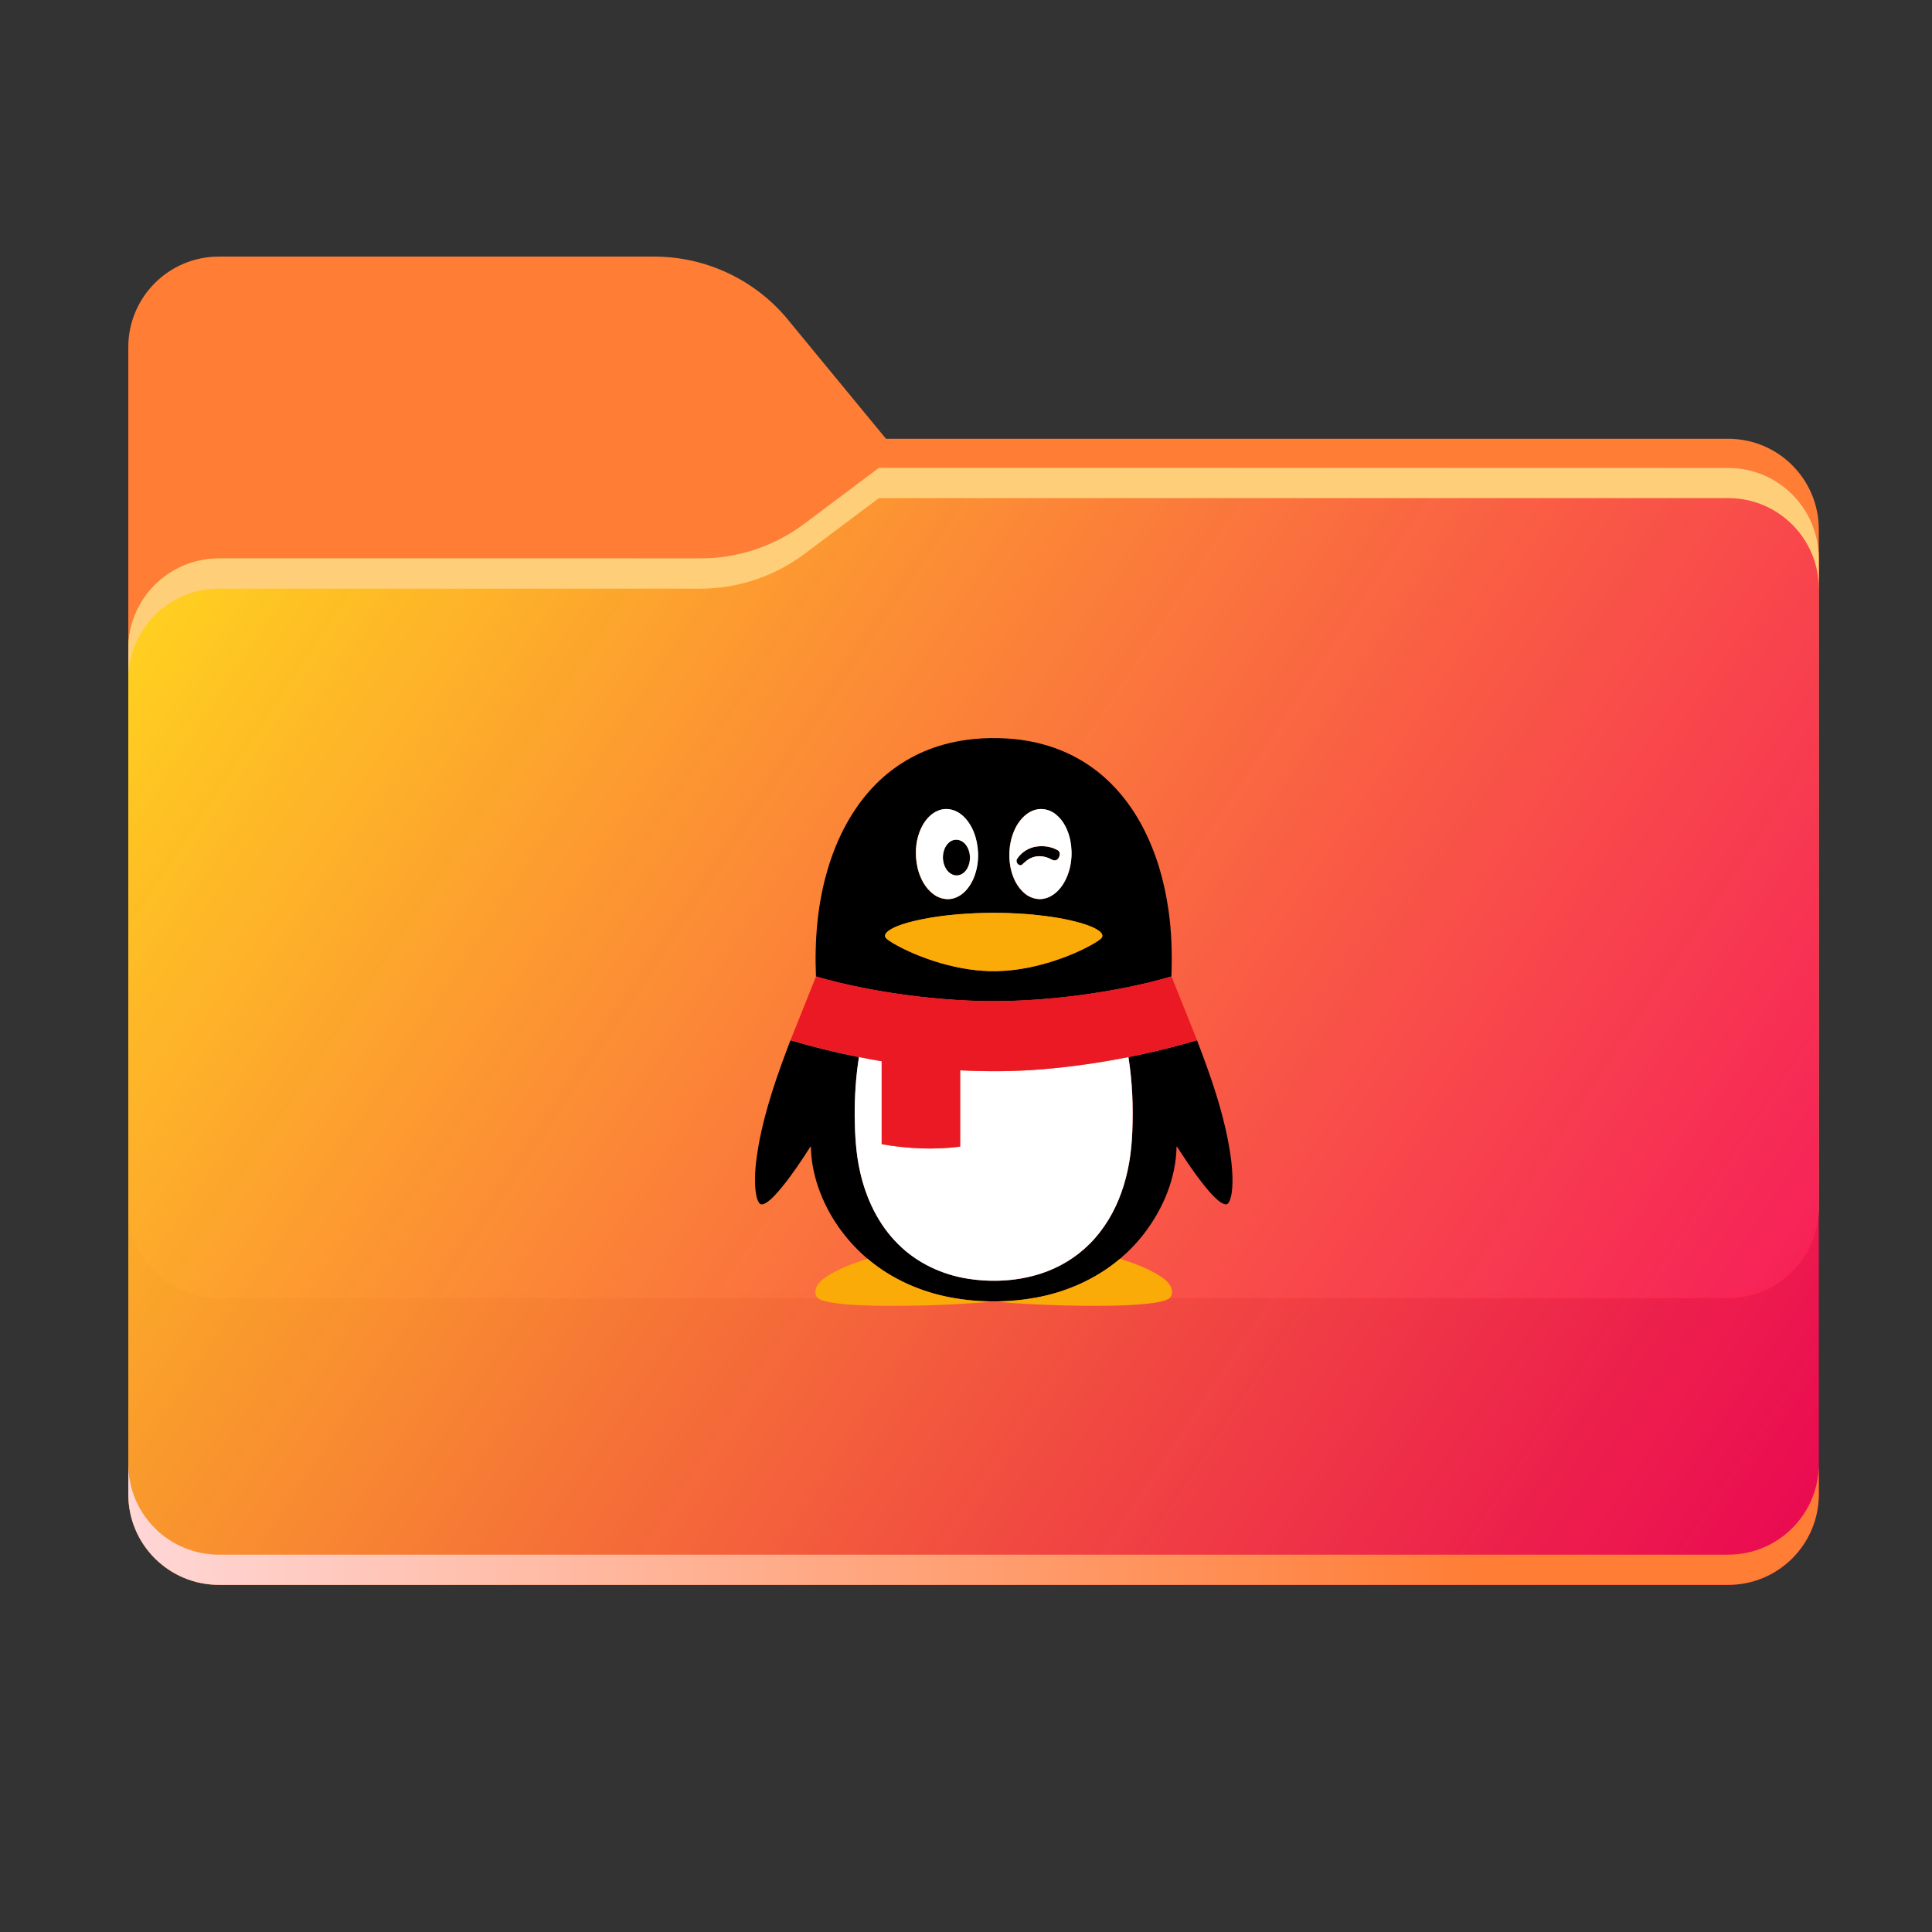 <?xml version="1.0" encoding="UTF-8"?>
<svg width="256" height="256" viewBox="0 0 256 256" xmlns="http://www.w3.org/2000/svg">
  <rect x="0" y="0" width="256" height="256" fill="#333333" stroke="none"/>
  <defs>
    <style>
      .cls-1 {
        fill: #fff;
      }

      .cls-2 {
        fill: #ff7d35;
      }

      .cls-2, .cls-3, .cls-4, .cls-5, .cls-6, .cls-7 {
        fill-rule: evenodd;
      }

      .cls-3 {
        fill: #ffce78;
      }

      .cls-4 {
        fill: url(#_未命名的渐变_5);
      }

      .cls-5 {
        fill: url(#linear-gradient);
      }

      .cls-8 {
        fill: #eb1923;
      }

      .cls-9 {
        fill: #faab07;
      }

      .cls-6 {
        fill: url(#_未命名的渐变_3);
      }

      .cls-10 {
        fill: none;
        mask: url(#mask);
      }

      .cls-7 {
        fill: #a6a1a1;
      }
    </style>
    <linearGradient id="linear-gradient" x1="15.58" y1="205.55" x2="196.35" y2="24.41" gradientTransform="translate(0 190) scale(1 -1)" gradientUnits="userSpaceOnUse">
      <stop offset="0" stop-color="#05815d"/>
      <stop offset="1" stop-color="#0c575f"/>
    </linearGradient>
    <mask id="mask" x="0" y="0" width="224" height="138" maskUnits="userSpaceOnUse">
      <g id="mask0_501_11930" data-name="mask0 501 11930">
        <path class="cls-5" d="m87.43,8.38c-4.37-5.31-10.88-8.38-17.75-8.38H12C5.37,0,0,5.37,0,12v114c0,6.63,5.37,12,12,12h200c6.63,0,12-5.37,12-12V36.14c0-6.63-5.37-12-12-12h-111.6l-12.98-15.76Z"/>
      </g>
    </mask>
    <linearGradient id="_未命名的渐变_5" data-name="未命名的渐变 5" x1="0" y1="162" x2="224" y2="14" gradientTransform="translate(0 190) scale(1 -1)" gradientUnits="userSpaceOnUse">
      <stop offset=".03" stop-color="#ffd31e"/>
      <stop offset="1" stop-color="#fe0156" stop-opacity=".9"/>
    </linearGradient>
    <linearGradient id="_未命名的渐变_3" data-name="未命名的渐变 3" x1="-.07" y1="23.32" x2="223.94" y2="20.82" gradientTransform="translate(0 190) scale(1 -1)" gradientUnits="userSpaceOnUse">
      <stop offset="0" stop-color="#ffd7d7"/>
      <stop offset=".8" stop-color="#ff7d35"/>
    </linearGradient>
  </defs>
  <g transform="translate(17, 34)">
  <path class="cls-2" d="m87.43,8.38c-4.37-5.31-10.88-8.38-17.75-8.38H12C5.37,0,0,5.37,0,12v114c0,6.63,5.37,12,12,12h200c6.63,0,12-5.37,12-12V36.14c0-6.63-5.37-12-12-12h-111.6l-12.98-15.76Z"/>
  <g class="cls-10">
    <path class="cls-7" d="m75.79,40c4.98,0,9.82-1.61,13.8-4.6l9.87-7.4h112.54c6.63,0,12,5.37,12,12v86c0,6.63-5.37,12-12,12H12c-6.63,0-12-5.37-12-12V52c0-6.63,5.37-12,12-12h63.79Z"/>
  </g>
  <path class="cls-4" d="m75.79,40c4.98,0,9.82-1.61,13.8-4.6l9.87-7.4h112.54c6.63,0,12,5.37,12,12v124c0,6.63-5.37,12-12,12H12c-6.63,0-12-5.37-12-12V52c0-6.63,5.37-12,12-12h63.79Z"/>
  <path class="cls-6" d="m0,160v4c0,6.63,5.37,12,12,12h200c6.63,0,12-5.37,12-12v-4c0,6.63-5.37,12-12,12H12c-6.63,0-12-5.37-12-12Z"/>
  <path class="cls-3" d="m89.59,35.4c-3.98,2.98-8.82,4.6-13.8,4.6H12c-6.63,0-12,5.37-12,12v4c0-6.63,5.37-12,12-12h63.79c4.98,0,9.82-1.61,13.8-4.6l9.87-7.4h112.54c6.63,0,12,5.37,12,12v-4c0-6.63-5.37-12-12-12h-112.54l-9.87,7.4Z"/>
  <g>
    <g id="_000000ff" data-name="#000000ff">
      <path d="m107.89,64.7c2.75-.78,5.64-1.02,8.48-.85,3.74.21,7.47,1.29,10.61,3.35,3.18,2.06,5.68,5.04,7.43,8.38,1.8,3.42,2.88,7.19,3.42,11.01.43,2.91.49,5.86.39,8.8-3.86,1.13-7.83,1.88-11.81,2.44-4.97.66-10,.99-15.02.76-4.69-.21-9.37-.77-13.98-1.68-2.12-.42-4.22-.9-6.29-1.52-.2-4.8.19-9.65,1.57-14.26,1.23-4.13,3.27-8.09,6.31-11.17,2.44-2.48,5.53-4.31,8.88-5.25m-.16,8.58c-1.14.27-2.01,1.18-2.54,2.19-.89,1.7-1.03,3.72-.6,5.57.33,1.34,1,2.66,2.14,3.48.79.59,1.88.8,2.81.46,1.12-.4,1.92-1.38,2.39-2.43.78-1.74.86-3.75.34-5.58-.35-1.19-.99-2.35-1.99-3.11-.72-.54-1.67-.8-2.56-.58m12.54,0c-1.14.28-2.01,1.18-2.57,2.17-.91,1.63-1.14,3.59-.81,5.41.26,1.33.84,2.66,1.91,3.53.73.61,1.74.9,2.66.66,1.11-.27,1.97-1.13,2.53-2.09.96-1.67,1.21-3.71.84-5.59-.27-1.31-.87-2.62-1.93-3.47-.72-.59-1.72-.86-2.63-.62m-9.25,13.79c-2.57.17-5.15.49-7.64,1.16-.93.27-1.88.56-2.67,1.13-.25.19-.57.54-.35.87.28.34.68.54,1.04.77,1.72.99,3.56,1.75,5.44,2.36,2.36.75,4.81,1.25,7.29,1.31,2.73.07,5.45-.41,8.05-1.2,1.95-.61,3.86-1.38,5.64-2.38.41-.26.87-.48,1.19-.86.22-.33-.1-.68-.35-.87-.7-.51-1.53-.78-2.34-1.03-2.06-.6-4.19-.91-6.32-1.13-2.98-.28-5.98-.32-8.97-.13Z"/>
      <path d="m109.31,77.32c.62-.2,1.29.12,1.66.62.66.88.72,2.16.19,3.12-.27.49-.75.9-1.33.93-.56.04-1.08-.29-1.4-.74-.54-.76-.64-1.79-.33-2.67.2-.56.62-1.09,1.2-1.27Z"/>
      <path d="m120.03,78.23c1.03-.22,2.16-.1,3.08.41.47.23.34.89.03,1.2-.21.23-.57.2-.82.04-.82-.46-1.87-.6-2.74-.18-.46.2-.82.55-1.18.89-.44.25-.91-.41-.63-.79.51-.79,1.34-1.35,2.25-1.57Z"/>
      <path d="m83.5,117.84c.86-4.82,2.5-9.45,4.24-14,2.99.89,6.02,1.63,9.08,2.23-.4,2.61-.58,5.24-.56,7.88.02,2.42.16,4.85.69,7.22.78,3.6,2.43,7.1,5.08,9.7,2.48,2.48,5.8,4.03,9.25,4.57,3.22.5,6.57.32,9.68-.69,2.41-.79,4.64-2.13,6.43-3.93,1.91-1.91,3.31-4.28,4.21-6.82.92-2.57,1.34-5.3,1.44-8.02.15-3.31.01-6.64-.51-9.91,3.06-.6,6.09-1.35,9.08-2.23,1.69,4.4,3.27,8.86,4.15,13.5.33,1.78.58,3.59.55,5.4-.03.8-.08,1.62-.38,2.37-.1.27-.34.59-.67.45-.7-.24-1.2-.81-1.71-1.32-1.51-1.68-2.79-3.55-4.03-5.44-.22-.29-.36-.64-.62-.9-.06,4.17-1.75,8.21-4.26,11.5-.95,1.24-2.04,2.38-3.23,3.39-3.17,2.7-7.1,4.42-11.19,5.16-3.66.66-7.43.66-11.09,0-4.08-.73-8.01-2.46-11.18-5.16-2.96-2.51-5.27-5.81-6.53-9.48-.59-1.74-.96-3.56-.97-5.4-.03.02-.08.08-.11.1-1.17,1.83-2.38,3.64-3.75,5.32-.64.75-1.27,1.54-2.11,2.07-.26.15-.67.32-.88.01-.37-.54-.43-1.22-.51-1.86-.16-1.91.09-3.83.41-5.71Z"/>
    </g>
    <g id="_ffffffff" data-name="#ffffffff">
      <path class="cls-1" d="m107.73,73.27c.89-.22,1.84.04,2.56.58,1.01.76,1.65,1.92,1.99,3.11.52,1.82.44,3.84-.34,5.58-.48,1.05-1.28,2.04-2.39,2.43-.94.35-2.02.13-2.81-.46-1.14-.83-1.81-2.14-2.14-3.48-.43-1.85-.29-3.88.6-5.57.53-1.01,1.4-1.92,2.54-2.19m1.58,4.05c-.59.18-1,.71-1.2,1.27-.31.87-.21,1.9.33,2.67.31.44.84.78,1.4.74.58-.03,1.06-.45,1.33-.93.53-.96.47-2.24-.19-3.12-.37-.5-1.04-.82-1.66-.62Z"/>
      <path class="cls-1" d="m120.27,73.28c.91-.23,1.9.03,2.63.62,1.07.85,1.66,2.16,1.93,3.47.37,1.88.12,3.92-.84,5.59-.56.96-1.42,1.82-2.53,2.09-.93.24-1.94-.05-2.66-.66-1.07-.88-1.65-2.2-1.91-3.53-.33-1.82-.09-3.78.81-5.41.56-.99,1.43-1.89,2.57-2.17m-.24,4.95c-.91.22-1.74.78-2.25,1.57-.28.38.18,1.04.63.79.36-.33.72-.69,1.18-.89.87-.42,1.91-.28,2.74.18.25.16.6.19.82-.04.31-.31.44-.97-.03-1.2-.93-.51-2.06-.64-3.08-.41Z"/>
      <path class="cls-1" d="m96.82,106.07c1,.2,2,.38,3,.56,0,3.66,0,7.33,0,10.99,3.43.6,6.94.77,10.4.32,0-3.37,0-6.74,0-10.11,3.59.18,7.19.16,10.77-.13,3.87-.32,7.72-.87,11.53-1.63.52,3.27.65,6.6.51,9.91-.1,2.72-.52,5.45-1.44,8.02-.9,2.53-2.3,4.91-4.21,6.82-1.79,1.8-4.02,3.14-6.43,3.93-3.11,1.01-6.46,1.19-9.68.69-3.45-.53-6.77-2.09-9.25-4.57-2.65-2.61-4.29-6.1-5.08-9.7-.53-2.37-.66-4.8-.69-7.22-.02-2.64.15-5.28.56-7.88Z"/>
    </g>
    <g id="_faab07ff" data-name="#faab07ff">
      <path class="cls-9" d="m111.02,87.07c2.99-.2,5.99-.15,8.97.13,2.13.21,4.26.53,6.32,1.13.81.26,1.65.52,2.34,1.03.26.19.57.54.35.87-.32.38-.78.6-1.19.86-1.78,1.01-3.69,1.78-5.64,2.38-2.6.8-5.32,1.28-8.05,1.2-2.48-.07-4.93-.56-7.29-1.31-1.88-.61-3.73-1.37-5.44-2.36-.36-.23-.76-.43-1.04-.77-.21-.33.1-.67.35-.87.79-.57,1.75-.86,2.67-1.13,2.49-.67,5.07-.99,7.64-1.16Z"/>
      <path class="cls-9" d="m97.95,132.79c3.17,2.69,7.1,4.42,11.18,5.16,3.66.66,7.43.66,11.09,0,4.08-.74,8.01-2.47,11.19-5.16,1.9.61,3.8,1.3,5.47,2.4.6.4,1.22.93,1.38,1.67.11.47,0,1.08-.5,1.29-.87.4-1.83.48-2.77.6-2.93.3-5.87.29-8.81.27-3.01-.04-6.02-.16-9.03-.36-.94-.06-1.87-.19-2.81-.17-5.18.43-10.39.61-15.59.52-2.11-.07-4.25-.11-6.32-.57-.51-.14-1.22-.28-1.34-.9-.22-.89.43-1.69,1.12-2.17,1.73-1.21,3.74-1.94,5.73-2.58Z"/>
    </g>
    <g id="_eb1923ff" data-name="#eb1923ff">
      <path class="cls-8" d="m91.13,95.38c2.07.62,4.18,1.09,6.29,1.52,4.61.91,9.29,1.47,13.98,1.68,5.02.23,10.05-.1,15.02-.76,3.98-.55,7.95-1.31,11.81-2.44,1.13,2.82,2.26,5.63,3.38,8.45-2.99.89-6.02,1.63-9.08,2.23-3.81.76-7.66,1.31-11.53,1.63-3.58.29-7.18.31-10.77.13,0,3.37,0,6.74,0,10.11-3.45.45-6.97.27-10.4-.32,0-3.66,0-7.33,0-10.99-1-.17-2.01-.35-3-.56-3.06-.6-6.09-1.35-9.08-2.23,1.13-2.82,2.26-5.63,3.38-8.45Z"/>
    </g>
  </g>
  </g>
</svg>
